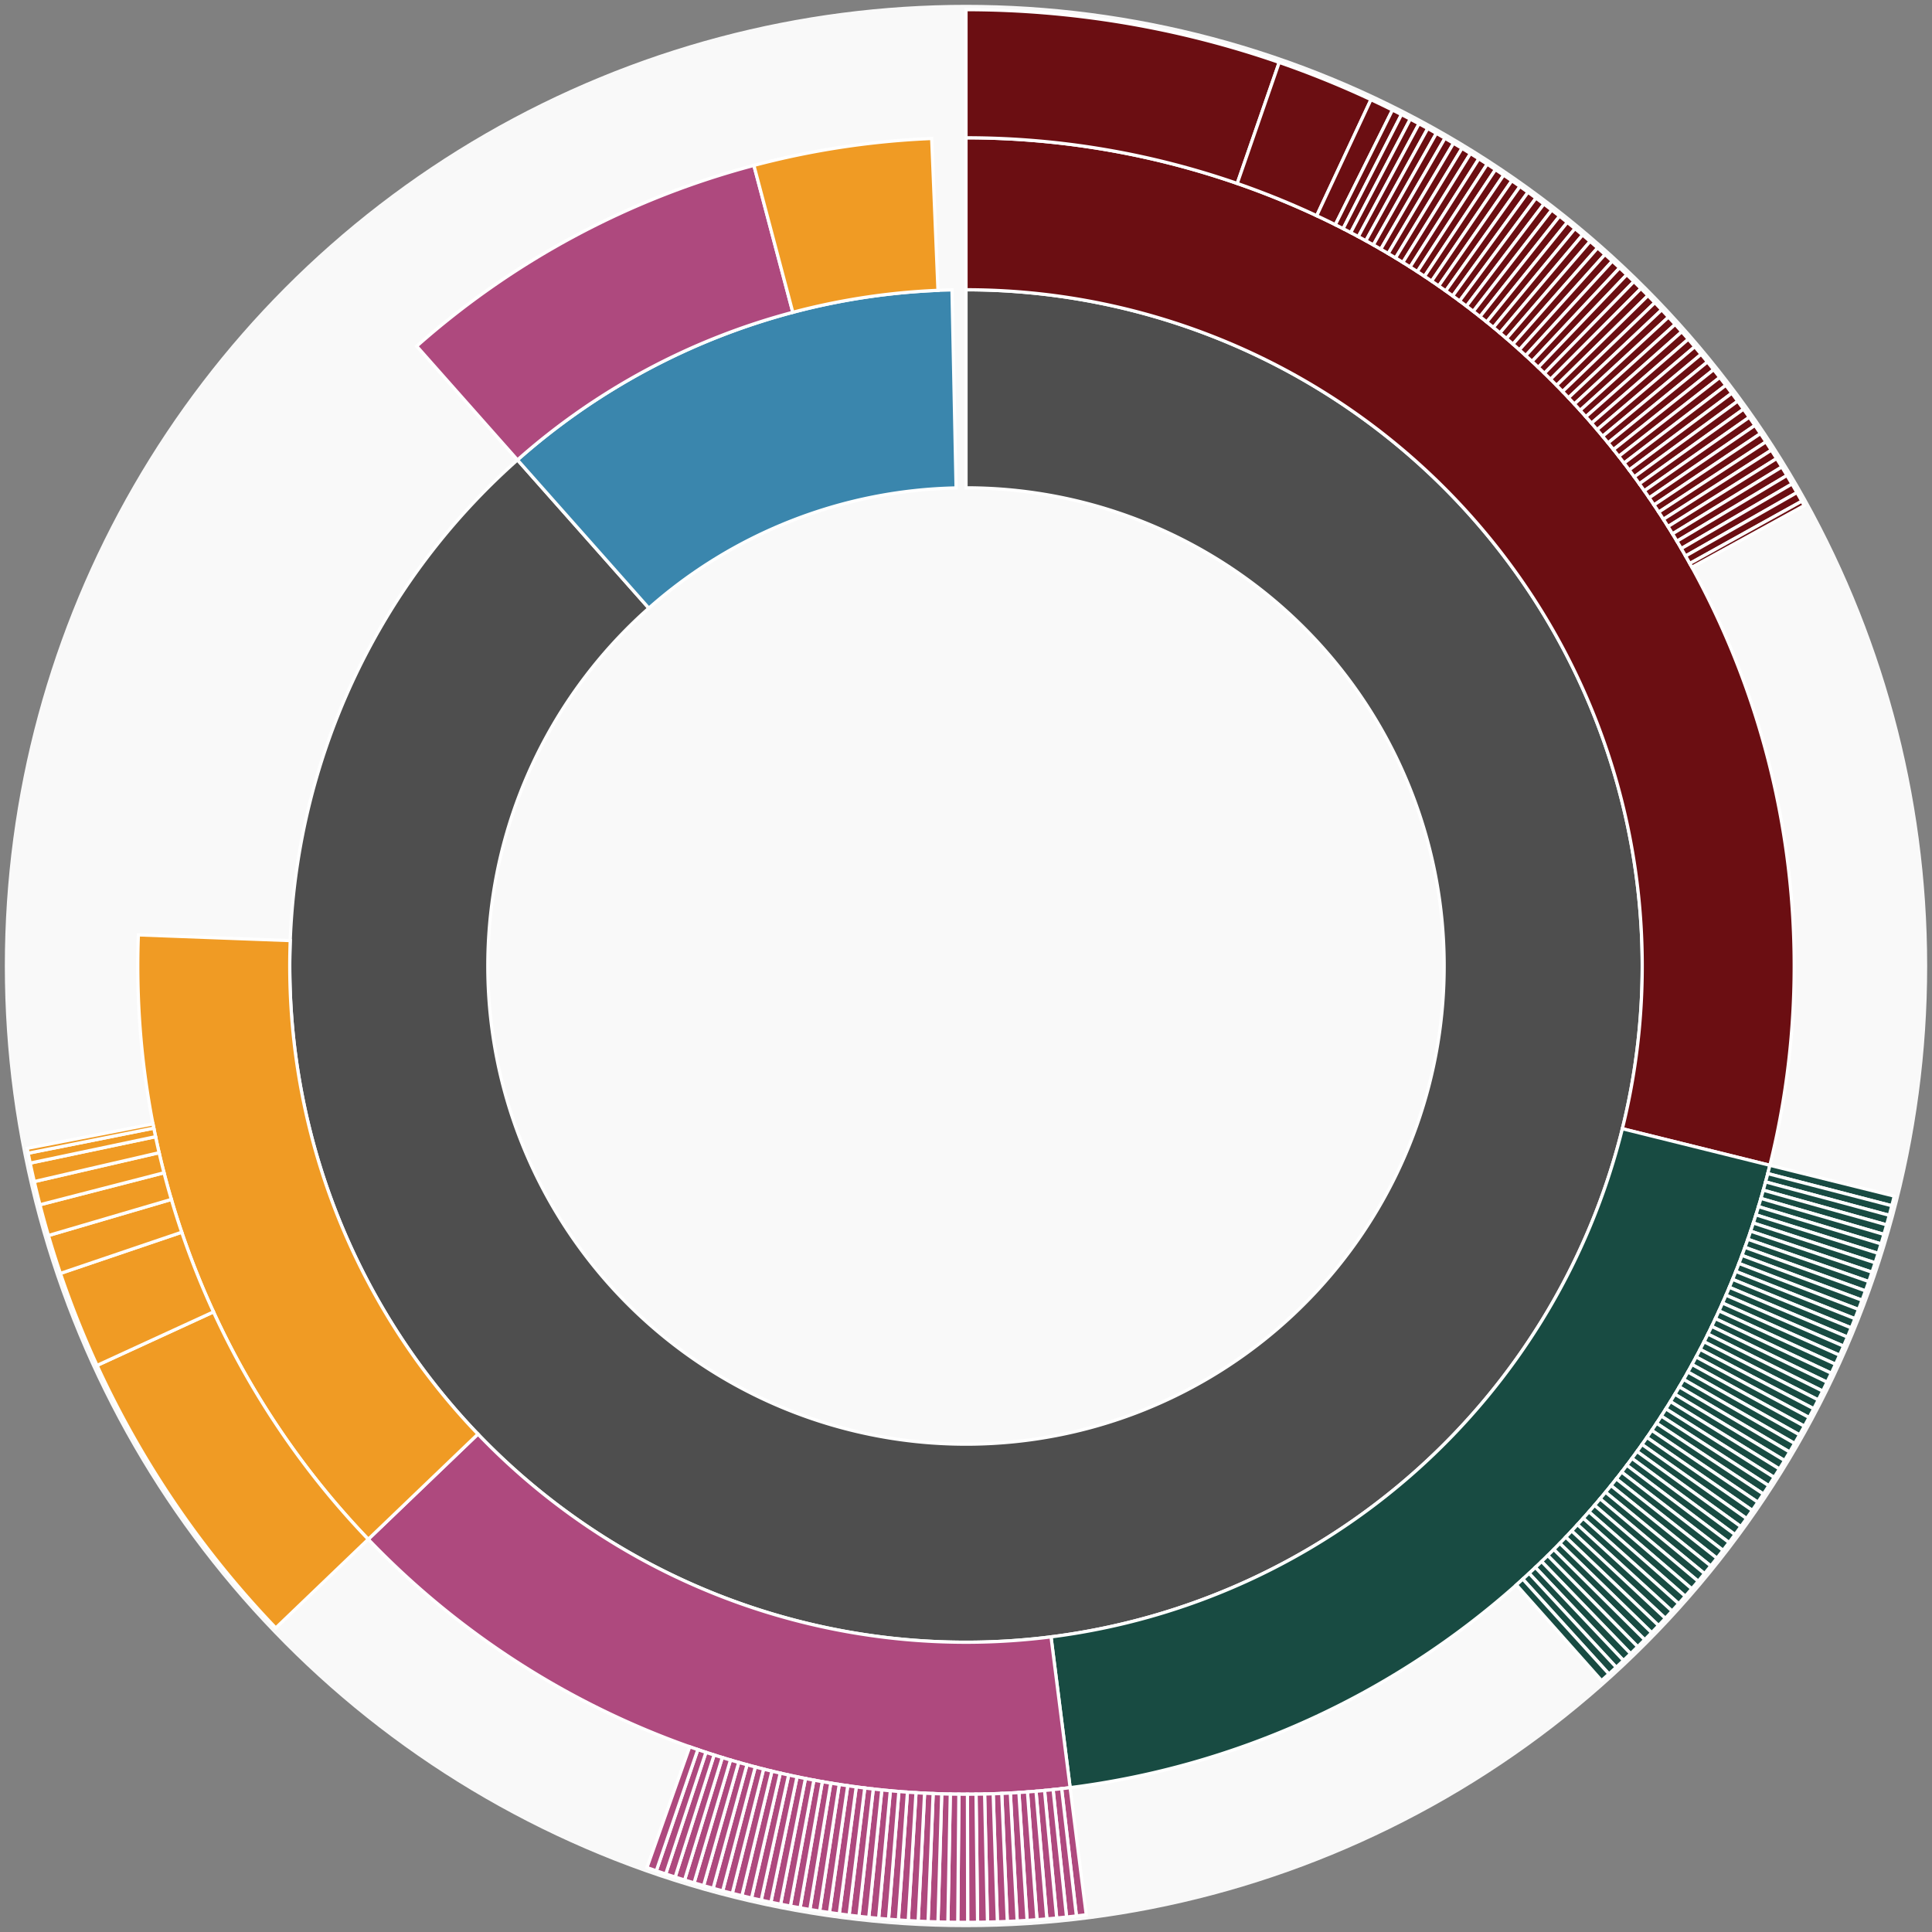 <svg xmlns="http://www.w3.org/2000/svg" width="600" height="600" id="block-7914260"><rect width="100%" height="100%" fill="#808080" stroke="none"/><g id="burst-container" transform="translate(300,300)"><data type="text/json">{"number":7914260,"totalTransactions":78,"totalFunctions":247,"totalFunctionsValue":"221.121456366785002552","totalLogs":90,"totalTokenTransfers":90,"tokens":{"0x846c66cf71c43f80403b51fe3906b3599d63336f":"1069513","0x0d8775f648430679a709e98d2b0cb6250d2887ef":"200","0x174bfa6600bf90c885c7c01c7031389ed1461ab9":"46.26131387","0x931abd3732f7eada74190c8f89b46f8ba7103d54":"1588","0x9b62513c8a27290cf6a7a9e29386e600245ea819":"1173","0x0000000000085d4780b73119b644ae5ecd22b376":"20002","0x048fe49be32adfc9ed68c37d32b5ec9df17b3603":"577.5","0x818fc6c2ec5986bc6e2cbf00939d90556ab12ce5":"180000","0x1f573d6fb3f13d689ff844b4ce37794d79a7ff1c":"938.072775501967982198","0xc0829421c1d260bd3cb3e0f06cfe2d52db2ce315":"2.625443322474485343","0xf3db7560e820834658b590c96234c333cd3d5e5e":"5500","0x4a42d2c580f83dce404acad18dab26db11a1750e":"3800000","0x0affa06e7fbe5bc9a764c979aa66e8256a631f02":"7e-11","0x1dbed266d20d27d0bd1c4707fc002defe7e0267b":"1","0x9f235d23354857efe6c541db92a9ef1877689bcb":"895505","0xa4e8c3ec456107ea67d3075bf9e3df3a75823db0":"444.56942349","0xa0b86991c6218b36c1d19d4a2e9eb0ce3606eb48":"3.5115224e-11","0x9f8f72aa9304c8b593d555f12ef6589cc3a579a2":"0.65677","0xc02aaa39b223fe8d0a0e5c4f27ead9083c756cc2":"2.00008539","0x41e5560054824ea6b0732e656e3ad64e20e94e45":"5.1e-9"},"totalEther":"56.423763972099827161","totalEtherTxns":21,"newContracts":[],"totalNewContracts":0}</data><circle r="297" style="fill: #f9f9f9; stroke: #f9f9f9; stroke-width: 3; opacity: 1;" id="circle-base"></circle><path display="none" d="M9.093002483669097e-15,-148.5A148.5,148.5,0,1,1,-9.093002483669097e-15,148.5A148.5,148.5,0,1,1,9.093002483669097e-15,-148.5Z" fill-rule="evenodd" id="p-type-root" style="stroke: #fff; opacity: 1;"></path><path d="M1.2859447435097075e-14,-210.011A210.011,210.011,0,1,1,-139.293,-157.169L-98.495,-111.135A148.5,148.5,0,1,0,9.093002483669097e-15,-148.5Z" fill-rule="evenodd" style="fill: #4E4E4E; stroke: #fff; opacity: 1;" id="p-type-data"></path><path d="M-139.293,-157.169A210.011,210.011,0,0,1,-4.351,-209.966L-3.077,-148.468A148.5,148.5,0,0,0,-98.495,-111.135Z" fill-rule="evenodd" style="fill: #3A86AD; stroke: #fff; opacity: 1;" id="p-type-value"></path><path d="M1.5749542295064867e-14,-257.21A257.21,257.21,0,0,1,249.652,61.89L203.84,50.533A210.011,210.011,0,0,0,1.2859447435097075e-14,-210.011Z" fill-rule="evenodd" style="fill: #6B0E12; stroke: #fff; opacity: 1;" id="p-type-functions"></path><path d="M249.652,61.89A257.21,257.21,0,0,1,32.342,255.168L26.407,208.344A210.011,210.011,0,0,0,203.84,50.533Z" fill-rule="evenodd" style="fill: #184B42; stroke: #fff; opacity: 1;" id="p-type-logs"></path><path d="M32.342,255.168A257.21,257.21,0,0,1,-185.634,178.035L-151.57,145.365A210.011,210.011,0,0,0,26.407,208.344Z" fill-rule="evenodd" style="fill: #AE497E; stroke: #fff; opacity: 1;" id="p-type-tokenTransfers"></path><path d="M-185.634,178.035A257.21,257.21,0,0,1,-257.028,-9.662L-209.862,-7.889A210.011,210.011,0,0,0,-151.57,145.365Z" fill-rule="evenodd" style="fill: #F09B24; stroke: #fff; opacity: 1;" id="p-type-ether"></path><path d="M-170.598,-192.492A257.21,257.21,0,0,1,-65.873,-248.631L-53.785,-203.007A210.011,210.011,0,0,0,-139.293,-157.169Z" fill-rule="evenodd" style="fill: #AE497E; stroke: #fff; opacity: 1;" id="p-type-tokenTransfers"></path><path d="M-65.873,-248.631A257.21,257.21,0,0,1,-10.655,-256.989L-8.7,-209.83A210.011,210.011,0,0,0,-53.785,-203.007Z" fill-rule="evenodd" style="fill: #F09B24; stroke: #fff; opacity: 1;" id="p-type-ether"></path><path d="M1.8186004967338195e-14,-297A297,297,0,0,1,97.267,-280.621L84.235,-243.025A257.21,257.21,0,0,0,1.5749542295064867e-14,-257.21Z" fill-rule="evenodd" style="fill: #6B0E12; stroke: #fff; opacity: 1;" id="p-type-functions"></path><path d="M97.267,-280.621A297,297,0,0,1,125.765,-269.058L108.915,-233.011A257.21,257.21,0,0,0,84.235,-243.025Z" fill-rule="evenodd" style="fill: #6B0E12; stroke: #fff; opacity: 1;" id="p-type-functions"></path><path d="M125.765,-269.058A297,297,0,0,1,132.44,-265.836L114.696,-230.221A257.21,257.21,0,0,0,108.915,-233.011Z" fill-rule="evenodd" style="fill: #6B0E12; stroke: #fff; opacity: 1;" id="p-type-functions"></path><path d="M132.44,-265.836A297,297,0,0,1,135.238,-264.423L117.12,-228.997A257.21,257.21,0,0,0,114.696,-230.221Z" fill-rule="evenodd" style="fill: #6B0E12; stroke: #fff; opacity: 1;" id="p-type-functions"></path><path d="M135.238,-264.423A297,297,0,0,1,137.97,-263.008L119.486,-227.772A257.21,257.21,0,0,0,117.12,-228.997Z" fill-rule="evenodd" style="fill: #6B0E12; stroke: #fff; opacity: 1;" id="p-type-functions"></path><path d="M137.97,-263.008A297,297,0,0,1,140.688,-261.564L121.839,-226.521A257.21,257.21,0,0,0,119.486,-227.772Z" fill-rule="evenodd" style="fill: #6B0E12; stroke: #fff; opacity: 1;" id="p-type-functions"></path><path d="M140.688,-261.564A297,297,0,0,1,143.39,-260.093L124.179,-225.247A257.21,257.21,0,0,0,121.839,-226.521Z" fill-rule="evenodd" style="fill: #6B0E12; stroke: #fff; opacity: 1;" id="p-type-functions"></path><path d="M143.39,-260.093A297,297,0,0,1,146.076,-258.594L126.506,-223.949A257.21,257.21,0,0,0,124.179,-225.247Z" fill-rule="evenodd" style="fill: #6B0E12; stroke: #fff; opacity: 1;" id="p-type-functions"></path><path d="M146.076,-258.594A297,297,0,0,1,148.748,-257.066L128.819,-222.626A257.21,257.21,0,0,0,126.506,-223.949Z" fill-rule="evenodd" style="fill: #6B0E12; stroke: #fff; opacity: 1;" id="p-type-functions"></path><path d="M148.748,-257.066A297,297,0,0,1,151.403,-255.512L131.118,-221.28A257.21,257.21,0,0,0,128.819,-222.626Z" fill-rule="evenodd" style="fill: #6B0E12; stroke: #fff; opacity: 1;" id="p-type-functions"></path><path d="M151.403,-255.512A297,297,0,0,1,154.041,-253.93L133.404,-219.909A257.21,257.21,0,0,0,131.118,-221.28Z" fill-rule="evenodd" style="fill: #6B0E12; stroke: #fff; opacity: 1;" id="p-type-functions"></path><path d="M154.041,-253.93A297,297,0,0,1,156.664,-252.32L135.675,-218.516A257.21,257.21,0,0,0,133.404,-219.909Z" fill-rule="evenodd" style="fill: #6B0E12; stroke: #fff; opacity: 1;" id="p-type-functions"></path><path d="M156.664,-252.32A297,297,0,0,1,159.269,-250.684L137.931,-217.098A257.21,257.21,0,0,0,135.675,-218.516Z" fill-rule="evenodd" style="fill: #6B0E12; stroke: #fff; opacity: 1;" id="p-type-functions"></path><path d="M159.269,-250.684A297,297,0,0,1,161.858,-249.02L140.173,-215.658A257.21,257.21,0,0,0,137.931,-217.098Z" fill-rule="evenodd" style="fill: #6B0E12; stroke: #fff; opacity: 1;" id="p-type-functions"></path><path d="M161.858,-249.02A297,297,0,0,1,164.429,-247.33L142.399,-214.194A257.21,257.21,0,0,0,140.173,-215.658Z" fill-rule="evenodd" style="fill: #6B0E12; stroke: #fff; opacity: 1;" id="p-type-functions"></path><path d="M164.429,-247.33A297,297,0,0,1,166.982,-245.614L144.611,-212.708A257.21,257.21,0,0,0,142.399,-214.194Z" fill-rule="evenodd" style="fill: #6B0E12; stroke: #fff; opacity: 1;" id="p-type-functions"></path><path d="M166.982,-245.614A297,297,0,0,1,169.517,-243.871L146.806,-211.198A257.21,257.21,0,0,0,144.611,-212.708Z" fill-rule="evenodd" style="fill: #6B0E12; stroke: #fff; opacity: 1;" id="p-type-functions"></path><path d="M169.517,-243.871A297,297,0,0,1,172.035,-242.101L148.986,-209.666A257.21,257.21,0,0,0,146.806,-211.198Z" fill-rule="evenodd" style="fill: #6B0E12; stroke: #fff; opacity: 1;" id="p-type-functions"></path><path d="M172.035,-242.101A297,297,0,0,1,174.534,-240.306L151.15,-208.111A257.21,257.21,0,0,0,148.986,-209.666Z" fill-rule="evenodd" style="fill: #6B0E12; stroke: #fff; opacity: 1;" id="p-type-functions"></path><path d="M174.534,-240.306A297,297,0,0,1,177.014,-238.485L153.298,-206.534A257.21,257.21,0,0,0,151.15,-208.111Z" fill-rule="evenodd" style="fill: #6B0E12; stroke: #fff; opacity: 1;" id="p-type-functions"></path><path d="M177.014,-238.485A297,297,0,0,1,179.475,-236.639L155.43,-204.935A257.21,257.21,0,0,0,153.298,-206.534Z" fill-rule="evenodd" style="fill: #6B0E12; stroke: #fff; opacity: 1;" id="p-type-functions"></path><path d="M179.475,-236.639A297,297,0,0,1,181.916,-234.767L157.544,-203.314A257.21,257.21,0,0,0,155.43,-204.935Z" fill-rule="evenodd" style="fill: #6B0E12; stroke: #fff; opacity: 1;" id="p-type-functions"></path><path d="M181.916,-234.767A297,297,0,0,1,184.339,-232.87L159.642,-201.671A257.21,257.21,0,0,0,157.544,-203.314Z" fill-rule="evenodd" style="fill: #6B0E12; stroke: #fff; opacity: 1;" id="p-type-functions"></path><path d="M184.339,-232.87A297,297,0,0,1,186.741,-230.947L161.723,-200.006A257.21,257.21,0,0,0,159.642,-201.671Z" fill-rule="evenodd" style="fill: #6B0E12; stroke: #fff; opacity: 1;" id="p-type-functions"></path><path d="M186.741,-230.947A297,297,0,0,1,189.124,-229L163.786,-198.32A257.21,257.21,0,0,0,161.723,-200.006Z" fill-rule="evenodd" style="fill: #6B0E12; stroke: #fff; opacity: 1;" id="p-type-functions"></path><path d="M189.124,-229A297,297,0,0,1,191.486,-227.029L165.832,-196.613A257.21,257.21,0,0,0,163.786,-198.32Z" fill-rule="evenodd" style="fill: #6B0E12; stroke: #fff; opacity: 1;" id="p-type-functions"></path><path d="M191.486,-227.029A297,297,0,0,1,193.827,-225.033L167.86,-194.884A257.21,257.21,0,0,0,165.832,-196.613Z" fill-rule="evenodd" style="fill: #6B0E12; stroke: #fff; opacity: 1;" id="p-type-functions"></path><path d="M193.827,-225.033A297,297,0,0,1,196.148,-223.013L169.869,-193.135A257.21,257.21,0,0,0,167.86,-194.884Z" fill-rule="evenodd" style="fill: #6B0E12; stroke: #fff; opacity: 1;" id="p-type-functions"></path><path d="M196.148,-223.013A297,297,0,0,1,198.448,-220.969L171.861,-191.365A257.21,257.21,0,0,0,169.869,-193.135Z" fill-rule="evenodd" style="fill: #6B0E12; stroke: #fff; opacity: 1;" id="p-type-functions"></path><path d="M198.448,-220.969A297,297,0,0,1,200.727,-218.901L173.834,-189.574A257.21,257.21,0,0,0,171.861,-191.365Z" fill-rule="evenodd" style="fill: #6B0E12; stroke: #fff; opacity: 1;" id="p-type-functions"></path><path d="M200.727,-218.901A297,297,0,0,1,202.983,-216.81L175.789,-187.763A257.21,257.21,0,0,0,173.834,-189.574Z" fill-rule="evenodd" style="fill: #6B0E12; stroke: #fff; opacity: 1;" id="p-type-functions"></path><path d="M202.983,-216.81A297,297,0,0,1,205.219,-214.696L177.725,-185.932A257.21,257.21,0,0,0,175.789,-187.763Z" fill-rule="evenodd" style="fill: #6B0E12; stroke: #fff; opacity: 1;" id="p-type-functions"></path><path d="M205.219,-214.696A297,297,0,0,1,207.432,-212.558L179.641,-184.081A257.21,257.21,0,0,0,177.725,-185.932Z" fill-rule="evenodd" style="fill: #6B0E12; stroke: #fff; opacity: 1;" id="p-type-functions"></path><path d="M207.432,-212.558A297,297,0,0,1,209.623,-210.398L181.538,-182.21A257.21,257.21,0,0,0,179.641,-184.081Z" fill-rule="evenodd" style="fill: #6B0E12; stroke: #fff; opacity: 1;" id="p-type-functions"></path><path d="M209.623,-210.398A297,297,0,0,1,211.791,-208.215L183.416,-180.32A257.21,257.21,0,0,0,181.538,-182.21Z" fill-rule="evenodd" style="fill: #6B0E12; stroke: #fff; opacity: 1;" id="p-type-functions"></path><path d="M211.791,-208.215A297,297,0,0,1,213.937,-206.01L185.274,-178.41A257.21,257.21,0,0,0,183.416,-180.32Z" fill-rule="evenodd" style="fill: #6B0E12; stroke: #fff; opacity: 1;" id="p-type-functions"></path><path d="M213.937,-206.01A297,297,0,0,1,216.059,-203.783L187.113,-176.481A257.21,257.21,0,0,0,185.274,-178.41Z" fill-rule="evenodd" style="fill: #6B0E12; stroke: #fff; opacity: 1;" id="p-type-functions"></path><path d="M216.059,-203.783A297,297,0,0,1,218.159,-201.534L188.931,-174.533A257.21,257.21,0,0,0,187.113,-176.481Z" fill-rule="evenodd" style="fill: #6B0E12; stroke: #fff; opacity: 1;" id="p-type-functions"></path><path d="M218.159,-201.534A297,297,0,0,1,220.235,-199.263L190.729,-172.567A257.21,257.21,0,0,0,188.931,-174.533Z" fill-rule="evenodd" style="fill: #6B0E12; stroke: #fff; opacity: 1;" id="p-type-functions"></path><path d="M220.235,-199.263A297,297,0,0,1,222.287,-196.971L192.506,-170.582A257.21,257.21,0,0,0,190.729,-172.567Z" fill-rule="evenodd" style="fill: #6B0E12; stroke: #fff; opacity: 1;" id="p-type-functions"></path><path d="M222.287,-196.971A297,297,0,0,1,224.316,-194.657L194.263,-168.578A257.21,257.21,0,0,0,192.506,-170.582Z" fill-rule="evenodd" style="fill: #6B0E12; stroke: #fff; opacity: 1;" id="p-type-functions"></path><path d="M224.316,-194.657A297,297,0,0,1,226.32,-192.323L195.999,-166.557A257.21,257.21,0,0,0,194.263,-168.578Z" fill-rule="evenodd" style="fill: #6B0E12; stroke: #fff; opacity: 1;" id="p-type-functions"></path><path d="M226.32,-192.323A297,297,0,0,1,228.3,-189.968L197.714,-164.517A257.21,257.21,0,0,0,195.999,-166.557Z" fill-rule="evenodd" style="fill: #6B0E12; stroke: #fff; opacity: 1;" id="p-type-functions"></path><path d="M228.3,-189.968A297,297,0,0,1,230.256,-187.593L199.408,-162.46A257.21,257.21,0,0,0,197.714,-164.517Z" fill-rule="evenodd" style="fill: #6B0E12; stroke: #fff; opacity: 1;" id="p-type-functions"></path><path d="M230.256,-187.593A297,297,0,0,1,232.187,-185.198L201.08,-160.386A257.21,257.21,0,0,0,199.408,-162.46Z" fill-rule="evenodd" style="fill: #6B0E12; stroke: #fff; opacity: 1;" id="p-type-functions"></path><path d="M232.187,-185.198A297,297,0,0,1,234.093,-182.782L202.731,-158.294A257.21,257.21,0,0,0,201.08,-160.386Z" fill-rule="evenodd" style="fill: #6B0E12; stroke: #fff; opacity: 1;" id="p-type-functions"></path><path d="M234.093,-182.782A297,297,0,0,1,235.974,-180.347L204.36,-156.185A257.21,257.21,0,0,0,202.731,-158.294Z" fill-rule="evenodd" style="fill: #6B0E12; stroke: #fff; opacity: 1;" id="p-type-functions"></path><path d="M235.974,-180.347A297,297,0,0,1,237.83,-177.893L205.967,-154.06A257.21,257.21,0,0,0,204.36,-156.185Z" fill-rule="evenodd" style="fill: #6B0E12; stroke: #fff; opacity: 1;" id="p-type-functions"></path><path d="M237.83,-177.893A297,297,0,0,1,239.66,-175.42L207.552,-151.918A257.21,257.21,0,0,0,205.967,-154.06Z" fill-rule="evenodd" style="fill: #6B0E12; stroke: #fff; opacity: 1;" id="p-type-functions"></path><path d="M239.66,-175.42A297,297,0,0,1,241.464,-172.928L209.114,-149.76A257.21,257.21,0,0,0,207.552,-151.918Z" fill-rule="evenodd" style="fill: #6B0E12; stroke: #fff; opacity: 1;" id="p-type-functions"></path><path d="M241.464,-172.928A297,297,0,0,1,243.243,-170.417L210.654,-147.585A257.21,257.21,0,0,0,209.114,-149.76Z" fill-rule="evenodd" style="fill: #6B0E12; stroke: #fff; opacity: 1;" id="p-type-functions"></path><path d="M243.243,-170.417A297,297,0,0,1,244.995,-167.888L212.172,-145.395A257.21,257.21,0,0,0,210.654,-147.585Z" fill-rule="evenodd" style="fill: #6B0E12; stroke: #fff; opacity: 1;" id="p-type-functions"></path><path d="M244.995,-167.888A297,297,0,0,1,246.721,-165.341L213.667,-143.189A257.21,257.21,0,0,0,212.172,-145.395Z" fill-rule="evenodd" style="fill: #6B0E12; stroke: #fff; opacity: 1;" id="p-type-functions"></path><path d="M246.721,-165.341A297,297,0,0,1,248.421,-162.776L215.139,-140.968A257.21,257.21,0,0,0,213.667,-143.189Z" fill-rule="evenodd" style="fill: #6B0E12; stroke: #fff; opacity: 1;" id="p-type-functions"></path><path d="M248.421,-162.776A297,297,0,0,1,250.094,-160.194L216.588,-138.732A257.21,257.21,0,0,0,215.139,-140.968Z" fill-rule="evenodd" style="fill: #6B0E12; stroke: #fff; opacity: 1;" id="p-type-functions"></path><path d="M250.094,-160.194A297,297,0,0,1,251.74,-157.595L218.013,-136.481A257.21,257.21,0,0,0,216.588,-138.732Z" fill-rule="evenodd" style="fill: #6B0E12; stroke: #fff; opacity: 1;" id="p-type-functions"></path><path d="M251.74,-157.595A297,297,0,0,1,253.359,-154.978L219.415,-134.215A257.21,257.21,0,0,0,218.013,-136.481Z" fill-rule="evenodd" style="fill: #6B0E12; stroke: #fff; opacity: 1;" id="p-type-functions"></path><path d="M253.359,-154.978A297,297,0,0,1,254.951,-152.345L220.794,-131.935A257.21,257.21,0,0,0,219.415,-134.215Z" fill-rule="evenodd" style="fill: #6B0E12; stroke: #fff; opacity: 1;" id="p-type-functions"></path><path d="M254.951,-152.345A297,297,0,0,1,256.515,-149.696L222.149,-129.64A257.21,257.21,0,0,0,220.794,-131.935Z" fill-rule="evenodd" style="fill: #6B0E12; stroke: #fff; opacity: 1;" id="p-type-functions"></path><path d="M256.515,-149.696A297,297,0,0,1,258.052,-147.031L223.48,-127.332A257.21,257.21,0,0,0,222.149,-129.64Z" fill-rule="evenodd" style="fill: #6B0E12; stroke: #fff; opacity: 1;" id="p-type-functions"></path><path d="M258.052,-147.031A297,297,0,0,1,259.562,-144.349L224.787,-125.01A257.21,257.21,0,0,0,223.48,-127.332Z" fill-rule="evenodd" style="fill: #6B0E12; stroke: #fff; opacity: 1;" id="p-type-functions"></path><path d="M259.562,-144.349A297,297,0,0,1,260.306,-143.003L225.432,-123.844A257.21,257.21,0,0,0,224.787,-125.01Z" fill-rule="evenodd" style="fill: #6B0E12; stroke: #fff; opacity: 1;" id="p-type-functions"></path><path d="M288.274,71.465A297,297,0,0,1,287.518,74.447L248.998,64.473A257.21,257.21,0,0,0,249.652,61.89Z" fill-rule="evenodd" style="fill: #184B42; stroke: #fff; opacity: 1;" id="p-type-logs"></path><path d="M287.518,74.447A297,297,0,0,1,286.731,77.422L248.317,67.049A257.21,257.21,0,0,0,248.998,64.473Z" fill-rule="evenodd" style="fill: #184B42; stroke: #fff; opacity: 1;" id="p-type-logs"></path><path d="M286.731,77.422A297,297,0,0,1,285.914,80.388L247.609,69.618A257.21,257.21,0,0,0,248.317,67.049Z" fill-rule="evenodd" style="fill: #184B42; stroke: #fff; opacity: 1;" id="p-type-logs"></path><path d="M285.914,80.388A297,297,0,0,1,285.066,83.346L246.874,72.18A257.21,257.21,0,0,0,247.609,69.618Z" fill-rule="evenodd" style="fill: #184B42; stroke: #fff; opacity: 1;" id="p-type-logs"></path><path d="M285.066,83.346A297,297,0,0,1,284.187,86.294L246.113,74.733A257.21,257.21,0,0,0,246.874,72.18Z" fill-rule="evenodd" style="fill: #184B42; stroke: #fff; opacity: 1;" id="p-type-logs"></path><path d="M284.187,86.294A297,297,0,0,1,283.278,89.234L245.326,77.279A257.21,257.21,0,0,0,246.113,74.733Z" fill-rule="evenodd" style="fill: #184B42; stroke: #fff; opacity: 1;" id="p-type-logs"></path><path d="M283.278,89.234A297,297,0,0,1,282.338,92.164L244.512,79.816A257.21,257.21,0,0,0,245.326,77.279Z" fill-rule="evenodd" style="fill: #184B42; stroke: #fff; opacity: 1;" id="p-type-logs"></path><path d="M282.338,92.164A297,297,0,0,1,281.368,95.084L243.672,82.345A257.21,257.21,0,0,0,244.512,79.816Z" fill-rule="evenodd" style="fill: #184B42; stroke: #fff; opacity: 1;" id="p-type-logs"></path><path d="M281.368,95.084A297,297,0,0,1,280.368,97.993L242.806,84.865A257.21,257.21,0,0,0,243.672,82.345Z" fill-rule="evenodd" style="fill: #184B42; stroke: #fff; opacity: 1;" id="p-type-logs"></path><path d="M280.368,97.993A297,297,0,0,1,279.338,100.892L241.914,87.375A257.21,257.21,0,0,0,242.806,84.865Z" fill-rule="evenodd" style="fill: #184B42; stroke: #fff; opacity: 1;" id="p-type-logs"></path><path d="M279.338,100.892A297,297,0,0,1,278.278,103.781L240.996,89.877A257.21,257.21,0,0,0,241.914,87.375Z" fill-rule="evenodd" style="fill: #184B42; stroke: #fff; opacity: 1;" id="p-type-logs"></path><path d="M278.278,103.781A297,297,0,0,1,277.188,106.658L240.052,92.369A257.21,257.21,0,0,0,240.996,89.877Z" fill-rule="evenodd" style="fill: #184B42; stroke: #fff; opacity: 1;" id="p-type-logs"></path><path d="M277.188,106.658A297,297,0,0,1,276.068,109.524L239.082,94.85A257.21,257.21,0,0,0,240.052,92.369Z" fill-rule="evenodd" style="fill: #184B42; stroke: #fff; opacity: 1;" id="p-type-logs"></path><path d="M276.068,109.524A297,297,0,0,1,274.919,112.378L238.086,97.322A257.21,257.21,0,0,0,239.082,94.85Z" fill-rule="evenodd" style="fill: #184B42; stroke: #fff; opacity: 1;" id="p-type-logs"></path><path d="M274.919,112.378A297,297,0,0,1,273.74,115.22L237.065,99.783A257.21,257.21,0,0,0,238.086,97.322Z" fill-rule="evenodd" style="fill: #184B42; stroke: #fff; opacity: 1;" id="p-type-logs"></path><path d="M273.74,115.22A297,297,0,0,1,272.531,118.049L236.019,102.234A257.21,257.21,0,0,0,237.065,99.783Z" fill-rule="evenodd" style="fill: #184B42; stroke: #fff; opacity: 1;" id="p-type-logs"></path><path d="M272.531,118.049A297,297,0,0,1,271.294,120.866L234.947,104.673A257.21,257.21,0,0,0,236.019,102.234Z" fill-rule="evenodd" style="fill: #184B42; stroke: #fff; opacity: 1;" id="p-type-logs"></path><path d="M271.294,120.866A297,297,0,0,1,270.027,123.67L233.85,107.102A257.21,257.21,0,0,0,234.947,104.673Z" fill-rule="evenodd" style="fill: #184B42; stroke: #fff; opacity: 1;" id="p-type-logs"></path><path d="M270.027,123.67A297,297,0,0,1,268.731,126.461L232.728,109.518A257.21,257.21,0,0,0,233.85,107.102Z" fill-rule="evenodd" style="fill: #184B42; stroke: #fff; opacity: 1;" id="p-type-logs"></path><path d="M268.731,126.461A297,297,0,0,1,267.407,129.238L231.581,111.924A257.21,257.21,0,0,0,232.728,109.518Z" fill-rule="evenodd" style="fill: #184B42; stroke: #fff; opacity: 1;" id="p-type-logs"></path><path d="M267.407,129.238A297,297,0,0,1,266.054,132.001L230.409,114.317A257.21,257.21,0,0,0,231.581,111.924Z" fill-rule="evenodd" style="fill: #184B42; stroke: #fff; opacity: 1;" id="p-type-logs"></path><path d="M266.054,132.001A297,297,0,0,1,264.672,134.75L229.213,116.697A257.21,257.21,0,0,0,230.409,114.317Z" fill-rule="evenodd" style="fill: #184B42; stroke: #fff; opacity: 1;" id="p-type-logs"></path><path d="M264.672,134.75A297,297,0,0,1,263.262,137.485L227.992,119.066A257.21,257.21,0,0,0,229.213,116.697Z" fill-rule="evenodd" style="fill: #184B42; stroke: #fff; opacity: 1;" id="p-type-logs"></path><path d="M263.262,137.485A297,297,0,0,1,261.824,140.205L226.746,121.421A257.21,257.21,0,0,0,227.992,119.066Z" fill-rule="evenodd" style="fill: #184B42; stroke: #fff; opacity: 1;" id="p-type-logs"></path><path d="M261.824,140.205A297,297,0,0,1,260.357,142.91L225.476,123.763A257.21,257.21,0,0,0,226.746,121.421Z" fill-rule="evenodd" style="fill: #184B42; stroke: #fff; opacity: 1;" id="p-type-logs"></path><path d="M260.357,142.91A297,297,0,0,1,258.863,145.599L224.182,126.093A257.21,257.21,0,0,0,225.476,123.763Z" fill-rule="evenodd" style="fill: #184B42; stroke: #fff; opacity: 1;" id="p-type-logs"></path><path d="M258.863,145.599A297,297,0,0,1,257.34,148.273L222.863,128.408A257.21,257.21,0,0,0,224.182,126.093Z" fill-rule="evenodd" style="fill: #184B42; stroke: #fff; opacity: 1;" id="p-type-logs"></path><path d="M257.34,148.273A297,297,0,0,1,255.791,150.931L221.521,130.71A257.21,257.21,0,0,0,222.863,128.408Z" fill-rule="evenodd" style="fill: #184B42; stroke: #fff; opacity: 1;" id="p-type-logs"></path><path d="M255.791,150.931A297,297,0,0,1,254.213,153.573L220.155,132.998A257.21,257.21,0,0,0,221.521,130.71Z" fill-rule="evenodd" style="fill: #184B42; stroke: #fff; opacity: 1;" id="p-type-logs"></path><path d="M254.213,153.573A297,297,0,0,1,252.609,156.198L218.766,135.271A257.21,257.21,0,0,0,220.155,132.998Z" fill-rule="evenodd" style="fill: #184B42; stroke: #fff; opacity: 1;" id="p-type-logs"></path><path d="M252.609,156.198A297,297,0,0,1,250.977,158.807L217.352,137.531A257.21,257.21,0,0,0,218.766,135.271Z" fill-rule="evenodd" style="fill: #184B42; stroke: #fff; opacity: 1;" id="p-type-logs"></path><path d="M250.977,158.807A297,297,0,0,1,249.318,161.398L215.916,139.775A257.21,257.21,0,0,0,217.352,137.531Z" fill-rule="evenodd" style="fill: #184B42; stroke: #fff; opacity: 1;" id="p-type-logs"></path><path d="M249.318,161.398A297,297,0,0,1,247.633,163.972L214.457,142.004A257.21,257.21,0,0,0,215.916,139.775Z" fill-rule="evenodd" style="fill: #184B42; stroke: #fff; opacity: 1;" id="p-type-logs"></path><path d="M247.633,163.972A297,297,0,0,1,245.921,166.529L212.974,144.218A257.21,257.21,0,0,0,214.457,142.004Z" fill-rule="evenodd" style="fill: #184B42; stroke: #fff; opacity: 1;" id="p-type-logs"></path><path d="M245.921,166.529A297,297,0,0,1,244.183,169.067L211.468,146.417A257.21,257.21,0,0,0,212.974,144.218Z" fill-rule="evenodd" style="fill: #184B42; stroke: #fff; opacity: 1;" id="p-type-logs"></path><path d="M244.183,169.067A297,297,0,0,1,242.418,171.588L209.94,148.599A257.21,257.21,0,0,0,211.468,146.417Z" fill-rule="evenodd" style="fill: #184B42; stroke: #fff; opacity: 1;" id="p-type-logs"></path><path d="M242.418,171.588A297,297,0,0,1,240.628,174.09L208.39,150.766A257.21,257.21,0,0,0,209.94,148.599Z" fill-rule="evenodd" style="fill: #184B42; stroke: #fff; opacity: 1;" id="p-type-logs"></path><path d="M240.628,174.09A297,297,0,0,1,238.811,176.573L206.817,152.917A257.21,257.21,0,0,0,208.39,150.766Z" fill-rule="evenodd" style="fill: #184B42; stroke: #fff; opacity: 1;" id="p-type-logs"></path><path d="M238.811,176.573A297,297,0,0,1,236.969,179.038L205.221,155.051A257.21,257.21,0,0,0,206.817,152.917Z" fill-rule="evenodd" style="fill: #184B42; stroke: #fff; opacity: 1;" id="p-type-logs"></path><path d="M236.969,179.038A297,297,0,0,1,235.102,181.483L203.604,157.169A257.21,257.21,0,0,0,205.221,155.051Z" fill-rule="evenodd" style="fill: #184B42; stroke: #fff; opacity: 1;" id="p-type-logs"></path><path d="M235.102,181.483A297,297,0,0,1,233.209,183.909L201.965,159.27A257.21,257.21,0,0,0,203.604,157.169Z" fill-rule="evenodd" style="fill: #184B42; stroke: #fff; opacity: 1;" id="p-type-logs"></path><path d="M233.209,183.909A297,297,0,0,1,231.291,186.315L200.304,161.353A257.21,257.21,0,0,0,201.965,159.27Z" fill-rule="evenodd" style="fill: #184B42; stroke: #fff; opacity: 1;" id="p-type-logs"></path><path d="M231.291,186.315A297,297,0,0,1,229.349,188.701L198.622,163.42A257.21,257.21,0,0,0,200.304,161.353Z" fill-rule="evenodd" style="fill: #184B42; stroke: #fff; opacity: 1;" id="p-type-logs"></path><path d="M229.349,188.701A297,297,0,0,1,227.382,191.067L196.918,165.469A257.21,257.21,0,0,0,198.622,163.42Z" fill-rule="evenodd" style="fill: #184B42; stroke: #fff; opacity: 1;" id="p-type-logs"></path><path d="M227.382,191.067A297,297,0,0,1,225.39,193.412L195.194,167.5A257.21,257.21,0,0,0,196.918,165.469Z" fill-rule="evenodd" style="fill: #184B42; stroke: #fff; opacity: 1;" id="p-type-logs"></path><path d="M225.39,193.412A297,297,0,0,1,223.375,195.737L193.448,169.513A257.21,257.21,0,0,0,195.194,167.5Z" fill-rule="evenodd" style="fill: #184B42; stroke: #fff; opacity: 1;" id="p-type-logs"></path><path d="M223.375,195.737A297,297,0,0,1,221.335,198.04L191.682,171.508A257.21,257.21,0,0,0,193.448,169.513Z" fill-rule="evenodd" style="fill: #184B42; stroke: #fff; opacity: 1;" id="p-type-logs"></path><path d="M221.335,198.04A297,297,0,0,1,219.271,200.322L189.895,173.484A257.21,257.21,0,0,0,191.682,171.508Z" fill-rule="evenodd" style="fill: #184B42; stroke: #fff; opacity: 1;" id="p-type-logs"></path><path d="M219.271,200.322A297,297,0,0,1,217.184,202.583L188.087,175.442A257.21,257.21,0,0,0,189.895,173.484Z" fill-rule="evenodd" style="fill: #184B42; stroke: #fff; opacity: 1;" id="p-type-logs"></path><path d="M217.184,202.583A297,297,0,0,1,215.074,204.822L186.26,177.381A257.21,257.21,0,0,0,188.087,175.442Z" fill-rule="evenodd" style="fill: #184B42; stroke: #fff; opacity: 1;" id="p-type-logs"></path><path d="M215.074,204.822A297,297,0,0,1,212.941,207.039L184.412,179.301A257.21,257.21,0,0,0,186.26,177.381Z" fill-rule="evenodd" style="fill: #184B42; stroke: #fff; opacity: 1;" id="p-type-logs"></path><path d="M212.941,207.039A297,297,0,0,1,210.784,209.234L182.545,181.202A257.21,257.21,0,0,0,184.412,179.301Z" fill-rule="evenodd" style="fill: #184B42; stroke: #fff; opacity: 1;" id="p-type-logs"></path><path d="M210.784,209.234A297,297,0,0,1,208.606,211.406L180.658,183.083A257.21,257.21,0,0,0,182.545,181.202Z" fill-rule="evenodd" style="fill: #184B42; stroke: #fff; opacity: 1;" id="p-type-logs"></path><path d="M208.606,211.406A297,297,0,0,1,206.404,213.556L178.751,184.945A257.21,257.21,0,0,0,180.658,183.083Z" fill-rule="evenodd" style="fill: #184B42; stroke: #fff; opacity: 1;" id="p-type-logs"></path><path d="M206.404,213.556A297,297,0,0,1,204.181,215.683L176.826,186.787A257.21,257.21,0,0,0,178.751,184.945Z" fill-rule="evenodd" style="fill: #184B42; stroke: #fff; opacity: 1;" id="p-type-logs"></path><path d="M204.181,215.683A297,297,0,0,1,201.936,217.787L174.881,188.609A257.21,257.21,0,0,0,176.826,186.787Z" fill-rule="evenodd" style="fill: #184B42; stroke: #fff; opacity: 1;" id="p-type-logs"></path><path d="M201.936,217.787A297,297,0,0,1,199.669,219.867L172.918,190.41A257.21,257.21,0,0,0,174.881,188.609Z" fill-rule="evenodd" style="fill: #184B42; stroke: #fff; opacity: 1;" id="p-type-logs"></path><path d="M199.669,219.867A297,297,0,0,1,197.38,221.923L170.936,192.191A257.21,257.21,0,0,0,172.918,190.41Z" fill-rule="evenodd" style="fill: #184B42; stroke: #fff; opacity: 1;" id="p-type-logs"></path><path d="M37.345,294.643A297,297,0,0,1,34.291,295.014L29.697,255.489A257.21,257.21,0,0,0,32.342,255.168Z" fill-rule="evenodd" style="fill: #AE497E; stroke: #fff; opacity: 1;" id="p-type-tokenTransfers"></path><path d="M34.291,295.014A297,297,0,0,1,31.233,295.353L27.048,255.783A257.21,257.21,0,0,0,29.697,255.489Z" fill-rule="evenodd" style="fill: #AE497E; stroke: #fff; opacity: 1;" id="p-type-tokenTransfers"></path><path d="M31.233,295.353A297,297,0,0,1,28.171,295.661L24.397,256.05A257.21,257.21,0,0,0,27.048,255.783Z" fill-rule="evenodd" style="fill: #AE497E; stroke: #fff; opacity: 1;" id="p-type-tokenTransfers"></path><path d="M28.171,295.661A297,297,0,0,1,25.107,295.937L21.743,256.289A257.21,257.21,0,0,0,24.397,256.05Z" fill-rule="evenodd" style="fill: #AE497E; stroke: #fff; opacity: 1;" id="p-type-tokenTransfers"></path><path d="M25.107,295.937A297,297,0,0,1,22.04,296.181L19.087,256.5A257.21,257.21,0,0,0,21.743,256.289Z" fill-rule="evenodd" style="fill: #AE497E; stroke: #fff; opacity: 1;" id="p-type-tokenTransfers"></path><path d="M22.04,296.181A297,297,0,0,1,18.97,296.394L16.429,256.684A257.21,257.21,0,0,0,19.087,256.5Z" fill-rule="evenodd" style="fill: #AE497E; stroke: #fff; opacity: 1;" id="p-type-tokenTransfers"></path><path d="M18.97,296.394A297,297,0,0,1,15.899,296.574L13.769,256.841A257.21,257.21,0,0,0,16.429,256.684Z" fill-rule="evenodd" style="fill: #AE497E; stroke: #fff; opacity: 1;" id="p-type-tokenTransfers"></path><path d="M15.899,296.574A297,297,0,0,1,12.826,296.723L11.107,256.97A257.21,257.21,0,0,0,13.769,256.841Z" fill-rule="evenodd" style="fill: #AE497E; stroke: #fff; opacity: 1;" id="p-type-tokenTransfers"></path><path d="M12.826,296.723A297,297,0,0,1,9.751,296.84L8.445,257.071A257.21,257.21,0,0,0,11.107,256.97Z" fill-rule="evenodd" style="fill: #AE497E; stroke: #fff; opacity: 1;" id="p-type-tokenTransfers"></path><path d="M9.751,296.84A297,297,0,0,1,6.675,296.925L5.781,257.145A257.21,257.21,0,0,0,8.445,257.071Z" fill-rule="evenodd" style="fill: #AE497E; stroke: #fff; opacity: 1;" id="p-type-tokenTransfers"></path><path d="M6.675,296.925A297,297,0,0,1,3.599,296.978L3.117,257.191A257.21,257.21,0,0,0,5.781,257.145Z" fill-rule="evenodd" style="fill: #AE497E; stroke: #fff; opacity: 1;" id="p-type-tokenTransfers"></path><path d="M3.599,296.978A297,297,0,0,1,0.522,297L0.452,257.209A257.21,257.21,0,0,0,3.117,257.191Z" fill-rule="evenodd" style="fill: #AE497E; stroke: #fff; opacity: 1;" id="p-type-tokenTransfers"></path><path d="M0.522,297A297,297,0,0,1,-2.554,296.989L-2.212,257.2A257.21,257.21,0,0,0,0.452,257.209Z" fill-rule="evenodd" style="fill: #AE497E; stroke: #fff; opacity: 1;" id="p-type-tokenTransfers"></path><path d="M-2.554,296.989A297,297,0,0,1,-5.631,296.947L-4.876,257.163A257.21,257.21,0,0,0,-2.212,257.2Z" fill-rule="evenodd" style="fill: #AE497E; stroke: #fff; opacity: 1;" id="p-type-tokenTransfers"></path><path d="M-5.631,296.947A297,297,0,0,1,-8.707,296.872L-7.54,257.099A257.21,257.21,0,0,0,-4.876,257.163Z" fill-rule="evenodd" style="fill: #AE497E; stroke: #fff; opacity: 1;" id="p-type-tokenTransfers"></path><path d="M-8.707,296.872A297,297,0,0,1,-11.782,296.766L-10.203,257.007A257.21,257.21,0,0,0,-7.54,257.099Z" fill-rule="evenodd" style="fill: #AE497E; stroke: #fff; opacity: 1;" id="p-type-tokenTransfers"></path><path d="M-11.782,296.766A297,297,0,0,1,-14.855,296.628L-12.865,256.888A257.21,257.21,0,0,0,-10.203,257.007Z" fill-rule="evenodd" style="fill: #AE497E; stroke: #fff; opacity: 1;" id="p-type-tokenTransfers"></path><path d="M-14.855,296.628A297,297,0,0,1,-17.928,296.458L-15.526,256.741A257.21,257.21,0,0,0,-12.865,256.888Z" fill-rule="evenodd" style="fill: #AE497E; stroke: #fff; opacity: 1;" id="p-type-tokenTransfers"></path><path d="M-17.928,296.458A297,297,0,0,1,-20.998,296.257L-18.185,256.566A257.21,257.21,0,0,0,-15.526,256.741Z" fill-rule="evenodd" style="fill: #AE497E; stroke: #fff; opacity: 1;" id="p-type-tokenTransfers"></path><path d="M-20.998,296.257A297,297,0,0,1,-24.066,296.023L-20.841,256.364A257.21,257.21,0,0,0,-18.185,256.566Z" fill-rule="evenodd" style="fill: #AE497E; stroke: #fff; opacity: 1;" id="p-type-tokenTransfers"></path><path d="M-24.066,296.023A297,297,0,0,1,-27.131,295.758L-23.496,256.134A257.21,257.21,0,0,0,-20.841,256.364Z" fill-rule="evenodd" style="fill: #AE497E; stroke: #fff; opacity: 1;" id="p-type-tokenTransfers"></path><path d="M-27.131,295.758A297,297,0,0,1,-30.193,295.461L-26.148,255.877A257.21,257.21,0,0,0,-23.496,256.134Z" fill-rule="evenodd" style="fill: #AE497E; stroke: #fff; opacity: 1;" id="p-type-tokenTransfers"></path><path d="M-30.193,295.461A297,297,0,0,1,-33.253,295.133L-28.798,255.592A257.21,257.21,0,0,0,-26.148,255.877Z" fill-rule="evenodd" style="fill: #AE497E; stroke: #fff; opacity: 1;" id="p-type-tokenTransfers"></path><path d="M-33.253,295.133A297,297,0,0,1,-36.308,294.772L-31.444,255.28A257.21,257.21,0,0,0,-28.798,255.592Z" fill-rule="evenodd" style="fill: #AE497E; stroke: #fff; opacity: 1;" id="p-type-tokenTransfers"></path><path d="M-36.308,294.772A297,297,0,0,1,-39.36,294.38L-34.087,254.941A257.21,257.21,0,0,0,-31.444,255.28Z" fill-rule="evenodd" style="fill: #AE497E; stroke: #fff; opacity: 1;" id="p-type-tokenTransfers"></path><path d="M-39.36,294.38A297,297,0,0,1,-42.407,293.957L-36.726,254.574A257.21,257.21,0,0,0,-34.087,254.941Z" fill-rule="evenodd" style="fill: #AE497E; stroke: #fff; opacity: 1;" id="p-type-tokenTransfers"></path><path d="M-42.407,293.957A297,297,0,0,1,-45.45,293.502L-39.361,254.18A257.21,257.21,0,0,0,-36.726,254.574Z" fill-rule="evenodd" style="fill: #AE497E; stroke: #fff; opacity: 1;" id="p-type-tokenTransfers"></path><path d="M-45.45,293.502A297,297,0,0,1,-48.488,293.015L-41.992,253.759A257.21,257.21,0,0,0,-39.361,254.18Z" fill-rule="evenodd" style="fill: #AE497E; stroke: #fff; opacity: 1;" id="p-type-tokenTransfers"></path><path d="M-48.488,293.015A297,297,0,0,1,-51.521,292.497L-44.619,253.31A257.21,257.21,0,0,0,-41.992,253.759Z" fill-rule="evenodd" style="fill: #AE497E; stroke: #fff; opacity: 1;" id="p-type-tokenTransfers"></path><path d="M-51.521,292.497A297,297,0,0,1,-54.549,291.948L-47.241,252.834A257.21,257.21,0,0,0,-44.619,253.31Z" fill-rule="evenodd" style="fill: #AE497E; stroke: #fff; opacity: 1;" id="p-type-tokenTransfers"></path><path d="M-54.549,291.948A297,297,0,0,1,-57.57,291.367L-49.857,252.331A257.21,257.21,0,0,0,-47.241,252.834Z" fill-rule="evenodd" style="fill: #AE497E; stroke: #fff; opacity: 1;" id="p-type-tokenTransfers"></path><path d="M-57.57,291.367A297,297,0,0,1,-60.585,290.755L-52.469,251.801A257.21,257.21,0,0,0,-49.857,252.331Z" fill-rule="evenodd" style="fill: #AE497E; stroke: #fff; opacity: 1;" id="p-type-tokenTransfers"></path><path d="M-60.585,290.755A297,297,0,0,1,-63.594,290.112L-55.074,251.244A257.21,257.21,0,0,0,-52.469,251.801Z" fill-rule="evenodd" style="fill: #AE497E; stroke: #fff; opacity: 1;" id="p-type-tokenTransfers"></path><path d="M-63.594,290.112A297,297,0,0,1,-66.596,289.437L-57.674,250.66A257.21,257.21,0,0,0,-55.074,251.244Z" fill-rule="evenodd" style="fill: #AE497E; stroke: #fff; opacity: 1;" id="p-type-tokenTransfers"></path><path d="M-66.596,289.437A297,297,0,0,1,-69.591,288.732L-60.268,250.049A257.21,257.21,0,0,0,-57.674,250.66Z" fill-rule="evenodd" style="fill: #AE497E; stroke: #fff; opacity: 1;" id="p-type-tokenTransfers"></path><path d="M-69.591,288.732A297,297,0,0,1,-72.578,287.995L-62.855,249.411A257.21,257.21,0,0,0,-60.268,250.049Z" fill-rule="evenodd" style="fill: #AE497E; stroke: #fff; opacity: 1;" id="p-type-tokenTransfers"></path><path d="M-72.578,287.995A297,297,0,0,1,-75.558,287.228L-65.435,248.747A257.21,257.21,0,0,0,-62.855,249.411Z" fill-rule="evenodd" style="fill: #AE497E; stroke: #fff; opacity: 1;" id="p-type-tokenTransfers"></path><path d="M-75.558,287.228A297,297,0,0,1,-78.529,286.43L-68.008,248.056A257.21,257.21,0,0,0,-65.435,248.747Z" fill-rule="evenodd" style="fill: #AE497E; stroke: #fff; opacity: 1;" id="p-type-tokenTransfers"></path><path d="M-78.529,286.43A297,297,0,0,1,-81.492,285.601L-70.575,247.338A257.21,257.21,0,0,0,-68.008,248.056Z" fill-rule="evenodd" style="fill: #AE497E; stroke: #fff; opacity: 1;" id="p-type-tokenTransfers"></path><path d="M-81.492,285.601A297,297,0,0,1,-84.447,284.742L-73.133,246.593A257.21,257.21,0,0,0,-70.575,247.338Z" fill-rule="evenodd" style="fill: #AE497E; stroke: #fff; opacity: 1;" id="p-type-tokenTransfers"></path><path d="M-84.447,284.742A297,297,0,0,1,-87.392,283.851L-75.684,245.823A257.21,257.21,0,0,0,-73.133,246.593Z" fill-rule="evenodd" style="fill: #AE497E; stroke: #fff; opacity: 1;" id="p-type-tokenTransfers"></path><path d="M-87.392,283.851A297,297,0,0,1,-90.328,282.931L-78.226,245.025A257.21,257.21,0,0,0,-75.684,245.823Z" fill-rule="evenodd" style="fill: #AE497E; stroke: #fff; opacity: 1;" id="p-type-tokenTransfers"></path><path d="M-90.328,282.931A297,297,0,0,1,-93.254,281.98L-80.76,244.202A257.21,257.21,0,0,0,-78.226,245.025Z" fill-rule="evenodd" style="fill: #AE497E; stroke: #fff; opacity: 1;" id="p-type-tokenTransfers"></path><path d="M-93.254,281.98A297,297,0,0,1,-96.17,280.999L-83.286,243.352A257.21,257.21,0,0,0,-80.76,244.202Z" fill-rule="evenodd" style="fill: #AE497E; stroke: #fff; opacity: 1;" id="p-type-tokenTransfers"></path><path d="M-96.17,280.999A297,297,0,0,1,-99.076,279.987L-85.802,242.476A257.21,257.21,0,0,0,-83.286,243.352Z" fill-rule="evenodd" style="fill: #AE497E; stroke: #fff; opacity: 1;" id="p-type-tokenTransfers"></path><path d="M-214.352,205.578A297,297,0,0,1,-269.857,124.041L-233.703,107.422A257.21,257.21,0,0,0,-185.634,178.035Z" fill-rule="evenodd" style="fill: #F09B24; stroke: #fff; opacity: 1;" id="p-type-ether"></path><path d="M-269.857,124.041A297,297,0,0,1,-281.238,95.469L-243.559,82.679A257.21,257.21,0,0,0,-233.703,107.422Z" fill-rule="evenodd" style="fill: #F09B24; stroke: #fff; opacity: 1;" id="p-type-ether"></path><path d="M-281.238,95.469A297,297,0,0,1,-284.962,83.701L-246.784,72.487A257.21,257.21,0,0,0,-243.559,82.679Z" fill-rule="evenodd" style="fill: #F09B24; stroke: #fff; opacity: 1;" id="p-type-ether"></path><path d="M-284.962,83.701A297,297,0,0,1,-287.595,74.149L-249.065,64.215A257.21,257.21,0,0,0,-246.784,72.487Z" fill-rule="evenodd" style="fill: #F09B24; stroke: #fff; opacity: 1;" id="p-type-ether"></path><path d="M-287.595,74.149A297,297,0,0,1,-289.356,66.949L-250.59,57.98A257.21,257.21,0,0,0,-249.065,64.215Z" fill-rule="evenodd" style="fill: #F09B24; stroke: #fff; opacity: 1;" id="p-type-ether"></path><path d="M-289.356,66.949A297,297,0,0,1,-290.624,61.209L-251.688,53.008A257.21,257.21,0,0,0,-250.59,57.98Z" fill-rule="evenodd" style="fill: #F09B24; stroke: #fff; opacity: 1;" id="p-type-ether"></path><path d="M-290.624,61.209A297,297,0,0,1,-291.254,58.138L-252.234,50.349A257.21,257.21,0,0,0,-251.688,53.008Z" fill-rule="evenodd" style="fill: #F09B24; stroke: #fff; opacity: 1;" id="p-type-ether"></path><path d="M-291.254,58.138A297,297,0,0,1,-291.551,56.628L-252.491,49.041A257.21,257.21,0,0,0,-252.234,50.349Z" fill-rule="evenodd" style="fill: #F09B24; stroke: #fff; opacity: 1;" id="p-type-ether"></path></g></svg>